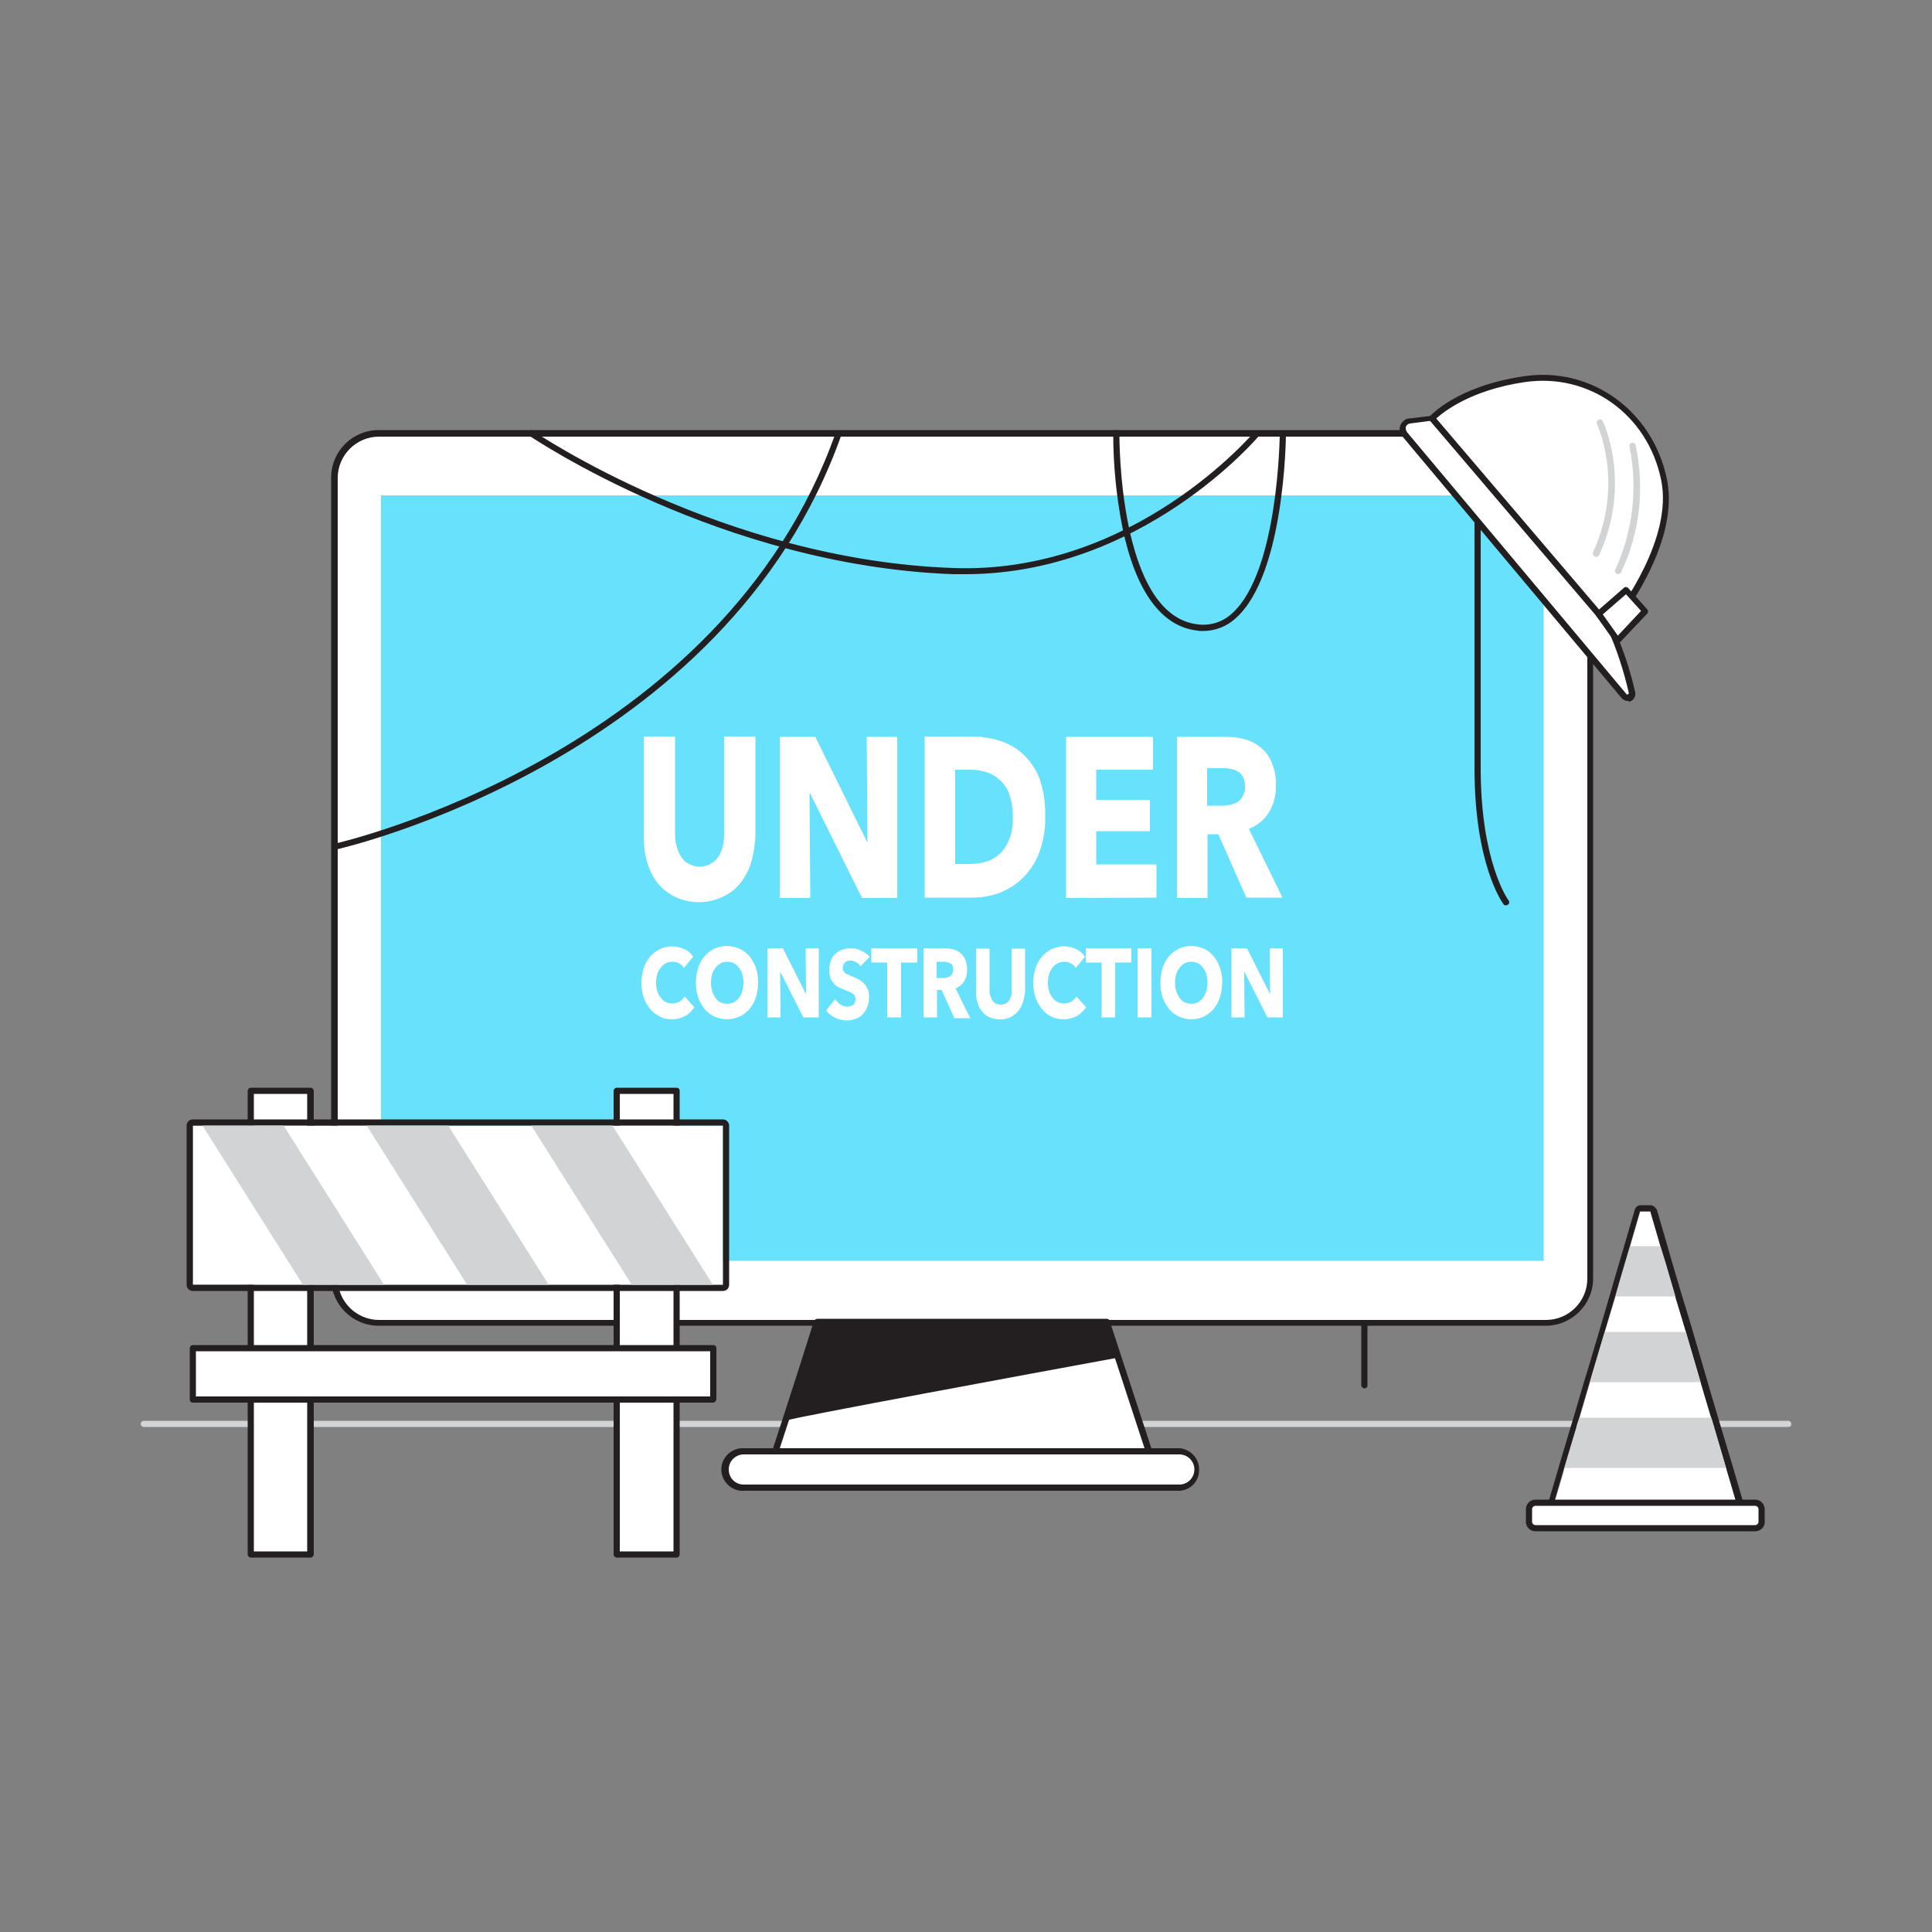 <svg transform="scale(1)" version="1.1" id="Layer_1" xmlns="http://www.w3.org/2000/svg" xmlns:xlink="http://www.w3.org/1999/xlink" x="0px" y="0px" viewBox="0 0 500 500" xml:space="preserve" class="show_show__wrapper__graphic__5Waiy "><rect x="0" y="0" width="500" height="500" fill="#808080" stroke="none"/><title>React</title><style type="text/css">
	.st0{fill:#D1D3D4;}
	.st1{fill:#FFFFFF;}
	.st2{fill:#231F20;}
	.st3{fill:#68E1FD;}
</style><path class="st0" id="Ground" d="M462.8,369.3H37.2c-0.4,0-0.8-0.4-0.8-0.8c0-0.4,0.4-0.8,0.8-0.8h425.6c0.4,0,0.8,0.4,0.8,0.8
	C463.6,369,463.3,369.3,462.8,369.3z"></path><g id="Screen"><path class="st1" d="M98.1,112.2h302c6.3,0,11.5,5.1,11.5,11.5v207.2c0,6.3-5.1,11.5-11.5,11.5h-302c-6.3,0-11.5-5.1-11.5-11.5
		V123.6C86.6,117.3,91.7,112.2,98.1,112.2z"></path><path class="st2" d="M400,343.1H98c-6.8,0-12.3-5.5-12.3-12.3V123.6c0-6.8,5.5-12.3,12.3-12.3h302c6.8,0,12.3,5.5,12.3,12.3v207.2
		C412.3,337.6,406.8,343.1,400,343.1z M98.1,113c-5.9,0-10.7,4.8-10.7,10.7v207.2c0,5.9,4.8,10.7,10.7,10.7h302
		c5.9,0,10.7-4.8,10.7-10.7V123.6c0-5.9-4.8-10.6-10.7-10.6H98.1z"></path><rect class="st3" x="98.6" y="128.2" width="300.9" height="198.1"></rect><polygon class="st1" points="297.4,375.6 200.7,375.6 211.6,342.3 286.4,342.3 	"></polygon><path class="st2" d="M297.4,376.4h-96.7c-0.3,0-0.5-0.1-0.7-0.3c-0.2-0.2-0.2-0.5-0.1-0.8l10.9-33.4c0.1-0.3,0.4-0.6,0.8-0.6h74.8
		c0.4,0,0.7,0.2,0.8,0.6l10.9,33.3c0.1,0.3,0,0.5-0.1,0.8C297.9,376.3,297.6,376.4,297.4,376.4z M201.8,374.8h94.4l-10.4-31.7h-73.6
		L201.8,374.8z"></path><path class="st1" d="M192.7,375.6h112.7c2.6,0,4.7,2.1,4.7,4.7l0,0c0,2.6-2.1,4.7-4.7,4.7H192.7c-2.6,0-4.7-2.1-4.7-4.7l0,0
		C188,377.7,190.1,375.6,192.7,375.6z"></path><path class="st2" d="M305.4,385.8H192.7c-3,0.3-5.7-2-6-5c-0.3-3,2-5.7,5-6c0.3,0,0.6,0,0.9,0h112.7c3,0.3,5.3,2.9,5,6
		C310.2,383.5,308,385.6,305.4,385.8z M192.7,376.4c-2.1-0.1-4,1.5-4.1,3.7s1.5,4,3.7,4.1c0.1,0,0.3,0,0.4,0h112.7
		c2.1-0.1,3.8-1.9,3.7-4.1c-0.1-2-1.7-3.6-3.7-3.7H192.7z"></path><path class="st2" d="M203.6,366.8c1.6-0.8,85.3-16.1,85.3-16.1l-2.7-8.4h-74.8L203.6,366.8z"></path><path class="st2" d="M203.6,367.6c-0.2,0-0.4-0.1-0.5-0.2c-0.2-0.2-0.3-0.6-0.2-0.9l7.7-24.5c0.1-0.3,0.4-0.6,0.8-0.6h74.8
		c0.3,0,0.7,0.2,0.8,0.5l2.7,8.4c0.1,0.2,0.1,0.5-0.1,0.7c-0.1,0.2-0.3,0.3-0.5,0.4c-22.9,4.2-82.9,15.3-85.1,16.1
		C203.8,367.6,203.7,367.6,203.6,367.6z M211.9,343.1l-7.1,22.6c10.4-2.3,68.4-13,83-15.6l-2.3-6.9H211.9z"></path><path class="st1" d="M194.3,223.5c-0.6,1.9-1.6,3.7-2.9,5.3c-1.3,1.5-2.8,2.6-4.6,3.4c-3.8,1.7-8.1,1.7-11.9,0
		c-1.7-0.8-3.3-2-4.5-3.4c-1.3-1.6-2.2-3.4-2.8-5.3c-0.7-2.2-1-4.5-1-6.9v-26h8.1v25.1c0,1.1,0.1,2.2,0.4,3.2c0.2,1,0.6,1.9,1.1,2.7
		c0.5,0.8,1.1,1.5,2,1.9c2.7,1.6,6.1,0.7,7.8-1.9c0.5-0.8,0.9-1.8,1.1-2.7c0.2-1.1,0.3-2.2,0.3-3.2v-25.1h8.1v26
		C195.3,219,195,221.3,194.3,223.5z"></path><path class="st1" d="M223.1,232.4l-13.5-27.2h-0.1l0.2,27.2h-7.9v-41.7h9.2l13.4,27.2h0.1l-0.2-27.2h7.9v41.7L223.1,232.4z"></path><path class="st1" d="M270.5,211.4c0.1,3.2-0.5,6.4-1.6,9.4c-1,2.5-2.4,4.7-4.3,6.5c-1.7,1.7-3.8,2.9-6,3.8
		c-2.2,0.8-4.5,1.2-6.8,1.2h-12.5v-41.7h12.1c2.4,0,4.7,0.3,7,1c2.3,0.7,4.4,1.8,6.2,3.4c1.9,1.8,3.4,3.9,4.4,6.4
		C270.1,204.6,270.6,208,270.5,211.4z M262.1,211.4c0.1-2-0.3-4-0.9-5.9c-0.5-1.4-1.4-2.7-2.5-3.7c-1-0.9-2.2-1.6-3.5-2
		c-1.3-0.4-2.6-0.6-4-0.6h-4v24.4h3.8c1.4,0,2.8-0.2,4.2-0.6c1.3-0.4,2.5-1.1,3.5-2c1.1-1,1.9-2.3,2.5-3.8
		C261.9,215.4,262.2,213.4,262.1,211.4z"></path><path class="st1" d="M275.9,232.4v-41.7h22.5v8.5h-14.7v7.8h13.9v8.1h-13.9v8.6h15.6v8.6L275.9,232.4z"></path><path class="st1" d="M322.6,232.4l-7.3-16.5h-2.8v16.5h-7.9v-41.7h12.8c1.6,0,3.2,0.2,4.7,0.6c1.5,0.4,2.9,1.1,4.1,2.1
		c1.3,1,2.3,2.4,2.9,3.9c0.8,1.9,1.2,3.9,1.1,6c0.1,2.5-0.6,5-1.9,7.1c-1.2,1.9-3,3.3-5.1,4.1l8.7,17.8H322.6z M322.2,203.5
		c0-0.8-0.1-1.6-0.5-2.4c-0.3-0.6-0.7-1.1-1.3-1.4c-0.5-0.3-1.1-0.6-1.8-0.7c-0.6-0.1-1.2-0.2-1.9-0.2h-4.3v9.7h3.9
		c0.7,0,1.4-0.1,2-0.2c0.7-0.1,1.3-0.4,1.9-0.7c0.6-0.4,1.1-0.9,1.4-1.5C322.1,205.2,322.3,204.4,322.2,203.5z"></path><path class="st1" d="M177.2,263c-1,0.5-2.1,0.8-3.3,0.8c-1.1,0-2.2-0.2-3.1-0.7c-1-0.5-1.8-1.1-2.5-1.9c-0.7-0.9-1.3-1.9-1.7-3
		c-0.4-1.2-0.6-2.5-0.6-3.8c0-1.3,0.2-2.6,0.6-3.9c0.4-1.1,0.9-2.1,1.7-3c0.7-0.8,1.6-1.4,2.5-1.9c2-0.9,4.2-0.9,6.2,0
		c1,0.4,1.8,1.1,2.4,2l-2.4,2.9c-0.3-0.5-0.8-1-1.3-1.2c-0.5-0.3-1.1-0.4-1.7-0.4c-0.6,0-1.2,0.1-1.7,0.4c-0.5,0.3-1,0.7-1.3,1.1
		c-0.4,0.5-0.7,1.1-0.9,1.7c-0.2,0.7-0.3,1.4-0.3,2.2c0,0.8,0.1,1.5,0.3,2.2c0.2,0.6,0.5,1.2,0.9,1.7c0.4,0.5,0.8,0.9,1.3,1.1
		c0.5,0.3,1.1,0.4,1.7,0.4c0.7,0,1.3-0.2,1.9-0.5c0.5-0.3,1-0.8,1.3-1.3l2.5,2.8C179,261.7,178.2,262.5,177.2,263z"></path><path class="st1" d="M196.2,254.3c0,1.3-0.2,2.6-0.6,3.9c-0.4,1.1-0.9,2.1-1.7,3c-0.7,0.8-1.6,1.5-2.6,1.9
		c-3.1,1.4-6.7,0.6-8.9-1.9c-0.7-0.9-1.3-1.9-1.7-3c-0.4-1.2-0.6-2.6-0.6-3.9c0-1.3,0.2-2.6,0.6-3.9c0.4-1.1,0.9-2.1,1.7-3
		c0.7-0.8,1.6-1.4,2.5-1.9c2-0.9,4.3-0.9,6.4,0c1,0.4,1.8,1.1,2.6,1.9c0.7,0.9,1.3,1.9,1.7,3C196,251.6,196.2,253,196.2,254.3z
		 M192.4,254.3c0-0.7-0.1-1.5-0.3-2.2c-0.2-0.6-0.5-1.2-0.9-1.7c-0.4-0.5-0.8-0.9-1.3-1.1c-0.5-0.3-1.1-0.4-1.7-0.4
		c-0.6,0-1.2,0.1-1.7,0.4c-0.5,0.3-1,0.7-1.3,1.1c-0.4,0.5-0.7,1.1-0.9,1.7c-0.4,1.4-0.4,3,0,4.4c0.2,0.6,0.5,1.2,0.9,1.8
		c0.4,0.5,0.8,0.9,1.3,1.1c1.1,0.5,2.3,0.5,3.4,0c0.5-0.3,1-0.7,1.3-1.1c0.4-0.5,0.7-1.1,0.9-1.8C192.3,255.8,192.4,255,192.4,254.3
		z"></path><path class="st1" d="M207.9,263.3l-5.9-11.7h-0.1l0.1,11.7h-3.4v-17.9h4l5.9,11.7h0.1l-0.1-11.7h3.4v17.9H207.9z"></path><path class="st1" d="M222.7,250.1c-0.3-0.5-0.7-0.9-1.2-1.1c-0.4-0.3-0.9-0.4-1.4-0.4c-0.2,0-0.5,0-0.7,0.1
		c-0.5,0.1-0.9,0.4-1.1,0.9c-0.1,0.3-0.2,0.6-0.2,0.9c0,0.3,0,0.5,0.2,0.8c0.1,0.2,0.3,0.4,0.4,0.5c0.2,0.2,0.5,0.3,0.7,0.4
		c0.3,0.1,0.6,0.3,0.9,0.4c0.5,0.2,1,0.4,1.6,0.7c0.5,0.3,1,0.6,1.5,1c1,1,1.6,2.3,1.5,3.7c0,0.9-0.1,1.8-0.5,2.7
		c-0.3,0.7-0.7,1.3-1.2,1.9c-0.5,0.5-1.1,0.8-1.8,1.1c-0.7,0.2-1.4,0.4-2.1,0.4c-1.1,0-2.1-0.2-3.1-0.7c-1-0.4-1.8-1.1-2.4-1.9
		l2.3-2.9c0.4,0.5,0.9,1,1.4,1.4c0.5,0.3,1.1,0.5,1.8,0.5c0.3,0,0.5,0,0.8-0.1c0.2-0.1,0.5-0.2,0.7-0.3c0.2-0.2,0.3-0.4,0.4-0.6
		c0.1-0.3,0.2-0.6,0.2-0.9c0-0.3-0.1-0.6-0.2-0.9c-0.2-0.3-0.4-0.5-0.6-0.6c-0.3-0.2-0.6-0.4-0.9-0.5l-1.3-0.5
		c-0.5-0.2-0.9-0.4-1.4-0.6c-0.5-0.3-0.9-0.6-1.2-1c-0.4-0.4-0.7-0.9-0.9-1.4c-0.2-0.7-0.3-1.4-0.3-2.1c0-0.9,0.2-1.8,0.5-2.6
		c0.3-0.7,0.7-1.3,1.3-1.7c0.5-0.5,1.2-0.8,1.8-1c0.7-0.2,1.4-0.3,2.1-0.3c0.9,0,1.7,0.2,2.5,0.6c0.9,0.4,1.6,0.9,2.3,1.6
		L222.7,250.1z"></path><path class="st1" d="M233.2,249.1v14.2h-3.6v-14.2h-4.1v-3.7h11.9v3.7H233.2z"></path><path class="st1" d="M246.9,263.3l-3.2-7.1h-1.2v7.1H239v-17.9h5.6c0.7,0,1.4,0.1,2.1,0.3c0.7,0.2,1.3,0.5,1.8,0.9
		c0.5,0.4,1,1,1.3,1.7c0.3,0.8,0.5,1.7,0.5,2.6c0,1.1-0.2,2.1-0.8,3.1c-0.5,0.8-1.3,1.4-2.2,1.8l3.8,7.7H246.9z M246.7,250.9
		c0-0.3-0.1-0.7-0.2-1c-0.1-0.2-0.3-0.5-0.6-0.6c-0.2-0.1-0.5-0.2-0.8-0.3c-0.3-0.1-0.5-0.1-0.8-0.1h-1.9v4.2h1.7
		c0.3,0,0.6,0,0.9-0.1c0.3-0.1,0.6-0.2,0.8-0.3c0.3-0.2,0.5-0.4,0.6-0.6C246.6,251.7,246.7,251.3,246.7,250.9L246.7,250.9z"></path><path class="st1" d="M264.7,259.5c-0.3,0.8-0.7,1.6-1.3,2.3c-0.6,0.6-1.2,1.1-2,1.5c-1.7,0.7-3.5,0.7-5.2,0c-0.8-0.3-1.5-0.8-2-1.5
		c-0.6-0.7-1-1.4-1.2-2.3c-0.3-1-0.5-1.9-0.4-2.9v-11.1h3.5v10.8c0,0.5,0,0.9,0.2,1.4c0.1,0.4,0.3,0.8,0.5,1.2
		c0.2,0.3,0.5,0.6,0.9,0.8c0.8,0.4,1.8,0.4,2.6,0c0.4-0.2,0.6-0.5,0.9-0.8c0.2-0.4,0.4-0.8,0.5-1.2c0.1-0.5,0.2-0.9,0.1-1.4v-10.8
		h3.5v11.1C265.2,257.5,265,258.5,264.7,259.5z"></path><path class="st1" d="M278.6,263c-1,0.5-2.2,0.8-3.3,0.8c-2.2,0-4.2-0.9-5.6-2.6c-0.7-0.9-1.3-1.9-1.7-3c-0.8-2.5-0.8-5.2,0-7.7
		c0.4-1.1,0.9-2.1,1.7-3c0.7-0.8,1.6-1.4,2.5-1.9c1-0.4,2.1-0.7,3.1-0.7c1.1,0,2.1,0.2,3.1,0.7c1,0.4,1.8,1.1,2.4,2l-2.4,2.9
		c-0.3-0.5-0.8-1-1.3-1.2c-0.5-0.3-1.1-0.4-1.7-0.4c-0.6,0-1.2,0.1-1.7,0.4c-0.5,0.3-1,0.7-1.3,1.1c-0.4,0.5-0.7,1.1-0.9,1.7
		c-0.2,0.7-0.3,1.4-0.3,2.2c0,0.8,0.1,1.5,0.3,2.2c0.2,0.6,0.5,1.2,0.9,1.7c0.3,0.5,0.8,0.9,1.3,1.1c0.5,0.3,1.1,0.4,1.7,0.4
		c0.7,0,1.3-0.2,1.9-0.5c0.5-0.3,1-0.8,1.3-1.3l2.5,2.8C280.3,261.7,279.5,262.5,278.6,263z"></path><path class="st1" d="M288.6,249.1v14.2h-3.5v-14.2H281v-3.7h11.8v3.7H288.6z"></path><path class="st1" d="M294.4,263.3v-17.9h3.6v17.9H294.4z"></path><path class="st1" d="M316.3,254.3c0,1.3-0.2,2.6-0.6,3.9c-0.4,1.1-0.9,2.1-1.7,3c-0.7,0.8-1.6,1.5-2.5,1.9
		c-3.1,1.4-6.7,0.6-8.9-1.9c-0.7-0.9-1.3-1.9-1.7-3c-0.4-1.2-0.6-2.6-0.6-3.9c0-1.3,0.2-2.6,0.6-3.9c0.4-1.1,0.9-2.1,1.7-3
		c0.7-0.8,1.6-1.4,2.5-1.9c2-0.9,4.3-0.9,6.4,0c1,0.4,1.8,1.1,2.5,1.9c0.8,0.9,1.3,1.9,1.7,3C316.1,251.6,316.4,253,316.3,254.3z
		 M312.5,254.3c0-0.7-0.1-1.5-0.3-2.2c-0.2-0.6-0.5-1.2-0.9-1.7c-0.4-0.5-0.8-0.9-1.3-1.1c-0.5-0.3-1.1-0.4-1.7-0.4
		c-0.6,0-1.2,0.1-1.7,0.4c-0.5,0.3-1,0.7-1.3,1.1c-0.4,0.5-0.7,1.1-0.9,1.7c-0.4,1.4-0.4,3,0,4.4c0.2,0.6,0.5,1.2,0.9,1.8
		c0.4,0.5,0.8,0.9,1.3,1.1c1.1,0.5,2.3,0.5,3.4,0c0.5-0.3,1-0.7,1.3-1.1c0.4-0.5,0.7-1.1,0.9-1.8C312.4,255.8,312.5,255,312.5,254.3
		z"></path><path class="st1" d="M328,263.3l-5.9-11.7H322l0.1,11.7h-3.4v-17.9h4l5.9,11.7h0.1l-0.1-11.7h3.4v17.9H328z"></path></g><g id="Barrier"><rect class="st1" x="64.9" y="282.3" width="15.5" height="119.9"></rect><path class="st2" d="M80.4,403.1H64.9c-0.4,0-0.8-0.4-0.8-0.8V282.3c0-0.4,0.4-0.8,0.8-0.8h15.5c0.4,0,0.8,0.4,0.8,0.8v119.9
		C81.2,402.7,80.8,403.1,80.4,403.1z M65.7,401.5h13.8V283.1H65.7L65.7,401.5z"></path><rect class="st1" x="159.6" y="282.3" width="15.5" height="119.9"></rect><path class="st2" d="M175.1,403.1h-15.5c-0.4,0-0.8-0.4-0.8-0.8V282.3c0-0.4,0.4-0.8,0.8-0.8h15.5c0.4,0,0.8,0.3,0.8,0.8
		c0,0,0,0,0,0v119.9C175.9,402.7,175.6,403.1,175.1,403.1C175.1,403.1,175.1,403.1,175.1,403.1z M160.4,401.5h13.9V283.1h-13.9
		V401.5z"></path><rect class="st1" x="49.9" y="291.3" width="137.2" height="41.2"></rect><path class="st2" d="M187.1,291.3v41.2H49.9v-41.2H187.1 M187.1,289.7H49.9c-0.9,0-1.6,0.7-1.6,1.6v41.2c0,0.9,0.7,1.6,1.6,1.6
		c0,0,0,0,0,0h137.2c0.9,0,1.6-0.7,1.6-1.6c0,0,0,0,0,0v-41.2C188.7,290.4,187.9,289.7,187.1,289.7z"></path><polygon class="st0" points="99.4,332.5 78.4,332.5 52.4,291.3 73.4,291.3 	"></polygon><polygon class="st0" points="142,332.5 120.9,332.5 94.9,291.3 116,291.3 	"></polygon><polygon class="st0" points="184.5,332.5 163.5,332.5 137.5,291.3 158.5,291.3 	"></polygon><rect class="st1" x="49.9" y="348.9" width="134.7" height="13.3"></rect><path class="st2" d="M184.5,363H49.9c-0.4,0-0.8-0.3-0.8-0.8c0,0,0,0,0,0v-13.3c0-0.4,0.4-0.8,0.8-0.8c0,0,0,0,0,0h134.7
		c0.4,0,0.8,0.3,0.8,0.8c0,0,0,0,0,0v13.3C185.3,362.6,185,363,184.5,363C184.5,363,184.5,363,184.5,363z M50.7,361.4h133.1v-11.7
		H50.7V361.4z"></path></g><g id="Cone"><polygon class="st1" points="449.4,388.9 402.3,388.9 404.5,381.4 404.9,379.9 407.5,371.2 408.8,366.9 411.5,357.7 412,355.8 
		415,345.7 415.3,344.7 418.1,335.5 419.6,330.3 421.9,322.5 424.5,313.5 427.1,313.5 429.7,322.5 431,326.6 433.6,335.5 
		434.7,339.4 436.3,344.7 437.2,347.8 440.1,357.7 441,360.5 442.9,366.9 443.5,368.9 446.7,379.9 447.2,381.6 	"></polygon><path class="st2" d="M427.1,313.5l2.6,8.9l1.2,4.2l2.6,8.8l1.2,3.9l1.6,5.3l0.9,3.1l2.9,9.9l0.8,2.8l1.9,6.4l0.6,2l3.3,11l0.5,1.7
		l2.1,7.2h-47.1l2.2-7.5l0.4-1.4l2.6-8.7l1.3-4.3l2.7-9.2l0.6-1.9l3-10.1l0.3-1l2.7-9.2l1.5-5.2l2.3-7.8l2.6-8.9L427.1,313.5
		 M427.1,311.9h-2.5c-0.7,0-1.3,0.5-1.5,1.1l-2.6,8.9l-2.3,7.8l-1.5,5.2l-2.7,9.2l-0.3,1l-3,10.1l-0.6,1.9l-2.7,9.2l-1.3,4.3
		l-2.6,8.7l-0.4,1.4l-2.2,7.5c-0.2,0.9,0.2,1.7,1.1,2c0.1,0,0.3,0.1,0.4,0.1h47.1c0.9,0,1.6-0.7,1.6-1.6c0-0.2,0-0.3-0.1-0.4
		l-2.1-7.2l-0.5-1.7l-3.3-11l-0.6-2l-1.9-6.4l-0.8-2.8l-2.9-9.9l-0.9-3.1l-1.6-5.3l-1.2-3.9l-2.6-8.8l-1.2-4.2l-2.6-8.9
		C428.4,312.4,427.8,311.9,427.1,311.9L427.1,311.9z"></path><path class="st1" d="M397.4,388.9h56.8c1,0,1.7,0.8,1.7,1.7v3.2c0,1-0.8,1.7-1.7,1.7h-56.8c-1,0-1.7-0.8-1.7-1.7v-3.2
		C395.7,389.6,396.5,388.9,397.4,388.9z"></path><path class="st2" d="M454.2,396.3h-56.8c-1.4,0-2.5-1.1-2.5-2.5v-3.2c0-1.4,1.1-2.5,2.5-2.5h56.8c1.4,0,2.5,1.1,2.5,2.5v3.2
		C456.8,395.2,455.6,396.3,454.2,396.3z M397.4,389.7c-0.5,0-0.9,0.4-0.9,0.9c0,0,0,0,0,0v3.2c0,0.5,0.4,0.9,0.9,0.9h56.8
		c0.5,0,0.9-0.4,0.9-0.9v-3.2c0-0.5-0.4-0.9-0.9-0.9H397.4z"></path><polygon class="st0" points="446.7,379.9 404.9,379.9 407.5,371.2 408.8,366.9 442.9,366.9 443.5,368.9 	"></polygon><polygon class="st0" points="440.1,357.7 411.5,357.7 412,355.8 415,345.7 415.3,344.7 436.3,344.7 437.2,347.8 	"></polygon><polygon class="st0" points="433.6,335.5 418.1,335.5 419.6,330.3 421.9,322.5 429.7,322.5 431,326.6 	"></polygon></g><g id="Messsy_Cable_line"><path class="st2" d="M389.7,234.3c-0.3,0-0.5-0.1-0.6-0.3c-0.3-0.4-7.5-10.3-7.5-35.2v-88c0-0.4,0.3-0.8,0.7-0.9s0.8,0.3,0.9,0.7
		c0,0.1,0,0.1,0,0.2v88c0,24.3,7.1,34.1,7.2,34.2c0.3,0.3,0.2,0.9-0.1,1.1C390.1,234.2,389.9,234.3,389.7,234.3L389.7,234.3z"></path><path class="st2" d="M86.6,220c-0.4,0-0.8-0.4-0.8-0.8c0-0.4,0.3-0.7,0.6-0.8c1-0.2,100.5-22.9,129.9-106.5c0.1-0.4,0.6-0.6,1-0.5
		c0.4,0.1,0.6,0.6,0.5,1C188.1,196.9,87.8,219.7,86.8,219.9L86.6,220z"></path><path class="st2" d="M249.8,148.6c-1,0-2.1,0-3.1,0c-60.3-2.2-109.1-35.5-109.7-35.8c-0.4-0.2-0.5-0.7-0.2-1.1c0,0,0,0,0,0
		c0.2-0.4,0.7-0.5,1.1-0.2c0,0,0,0,0,0c0.5,0.3,49,33.4,108.8,35.5c46.8,1.7,77.7-35,78-35.3c0.3-0.3,0.8-0.4,1.1-0.1c0,0,0,0,0,0
		c0.3,0.3,0.4,0.8,0.1,1.1C325.7,113,295.6,148.6,249.8,148.6z"></path><path class="st2" d="M311.3,163.3c-0.5,0-1,0-1.4-0.1c-9.3-1-16-10.2-19.4-26.6c-1.6-8.1-2.4-16.3-2.4-24.5c0-0.4,0.4-0.8,0.8-0.8
		c0,0,0,0,0,0l0,0c0.4,0,0.8,0.4,0.8,0.8c0,0,0,0,0,0c0,0.5-0.4,47.3,20.4,49.5c3.2,0.4,6.5-0.7,8.8-2.9
		c12-10.8,12.3-46.2,12.3-46.5c0-0.4,0.4-0.8,0.8-0.8l0,0c0.4,0,0.8,0.4,0.8,0.8c0,0,0,0,0,0c0,1.5-0.4,36.5-12.9,47.7
		C317.6,162.1,314.5,163.3,311.3,163.3z"></path><path class="st2" d="M353.1,359.3c-0.4,0-0.8-0.4-0.8-0.8v-16c0-0.4,0.4-0.8,0.8-0.8c0.4,0,0.8,0.4,0.8,0.8l0,0v16
		C353.9,359,353.6,359.3,353.1,359.3L353.1,359.3z"></path></g><g id="Helmet"><path class="st1" d="M363.5,112.4l56.8,67.9c0.4,0.5,1.2,0.6,1.7,0.1c0.3-0.3,0.5-0.7,0.4-1.1c-1.3-5.8-3.2-11.4-5.6-16.8
		l-46.1-54.1l-5.8,0.7c-1.1,0.1-1.9,1.2-1.8,2.3C363.1,111.7,363.2,112.1,363.5,112.4z"></path><path class="st2" d="M421.2,181.4c-0.6,0-1.1-0.3-1.5-0.7l-56.8-67.8l0,0c-1-1.2-0.9-3,0.4-4c0.4-0.4,0.9-0.6,1.5-0.6l5.8-0.7
		c0.3,0,0.5,0.1,0.7,0.3l46.1,54.1c0,0.1,0.1,0.1,0.1,0.2c2.5,5.5,4.4,11.2,5.7,17c0.2,1.1-0.5,2.1-1.5,2.4
		C421.5,181.4,421.3,181.4,421.2,181.4L421.2,181.4z M364.1,111.8l56.8,67.8c0.1,0.2,0.4,0.2,0.5,0c0.1-0.1,0.2-0.2,0.1-0.4
		c-1.3-5.7-3.1-11.2-5.5-16.6l-45.7-53.7l-5.4,0.7c-0.7,0.1-1.2,0.7-1.1,1.4C363.9,111.4,364,111.6,364.1,111.8L364.1,111.8z"></path><path class="st1" d="M370.7,108.3l46.1,54.1c0,0,17.5-21.1,14-38.3s-19.1-28.6-36.3-26S370.7,108.3,370.7,108.3z"></path><path class="st2" d="M416.7,163.2c-0.2,0-0.5-0.1-0.6-0.3L370,108.8c-0.2-0.3-0.2-0.7,0-1c0.3-0.3,6.9-7.8,24.2-10.4
		c17.5-2.7,33.5,8.8,37.2,26.6c3.6,17.4-13.4,38.1-14.1,39C417.2,163.1,417,163.2,416.7,163.2L416.7,163.2z M371.7,108.3l45,52.8
		c3-3.9,16.3-22,13.2-36.9c-3.5-17-18.7-27.8-35.4-25.3C380.4,101,373.5,106.7,371.7,108.3L371.7,108.3z"></path><path class="st0" d="M418.7,148.6c-0.1,0-0.2,0-0.3-0.1c-0.4-0.2-0.6-0.6-0.4-1c0,0,0,0,0,0c4.6-10,5.9-21.2,3.7-31.9
		c-0.1-0.4,0.1-0.9,0.6-1c0.4-0.1,0.9,0.1,1,0.6l0,0c2.4,11.1,1.1,22.7-3.8,33C419.3,148.4,419,148.6,418.7,148.6z"></path><polygon class="st1" points="413.8,158.9 420.9,152.7 425.8,158.2 418.6,165.8 	"></polygon><path class="st2" d="M418.6,166.6L418.6,166.6c-0.3,0-0.5-0.1-0.6-0.3l-4.9-6.9c-0.2-0.3-0.2-0.8,0.1-1.1l7.1-6.2
		c0.3-0.3,0.8-0.2,1.1,0.1l4.9,5.5c0.3,0.3,0.3,0.8,0,1.1l-7.2,7.6C419.1,166.5,418.9,166.6,418.6,166.6z M414.8,159l3.9,5.5l6-6.4
		l-3.9-4.3L414.8,159z"></path><path class="st0" d="M413,144.1c-0.1,0-0.2,0-0.3-0.1c-0.4-0.2-0.6-0.7-0.4-1.1c8.2-18.1,1-33,1-33.2c-0.2-0.4,0-0.9,0.4-1.1
		c0,0,0,0,0,0c0.4-0.2,0.9,0,1.1,0.4c0.1,0.2,7.6,15.7-0.9,34.6C413.6,144,413.3,144.2,413,144.1z"></path></g></svg>
